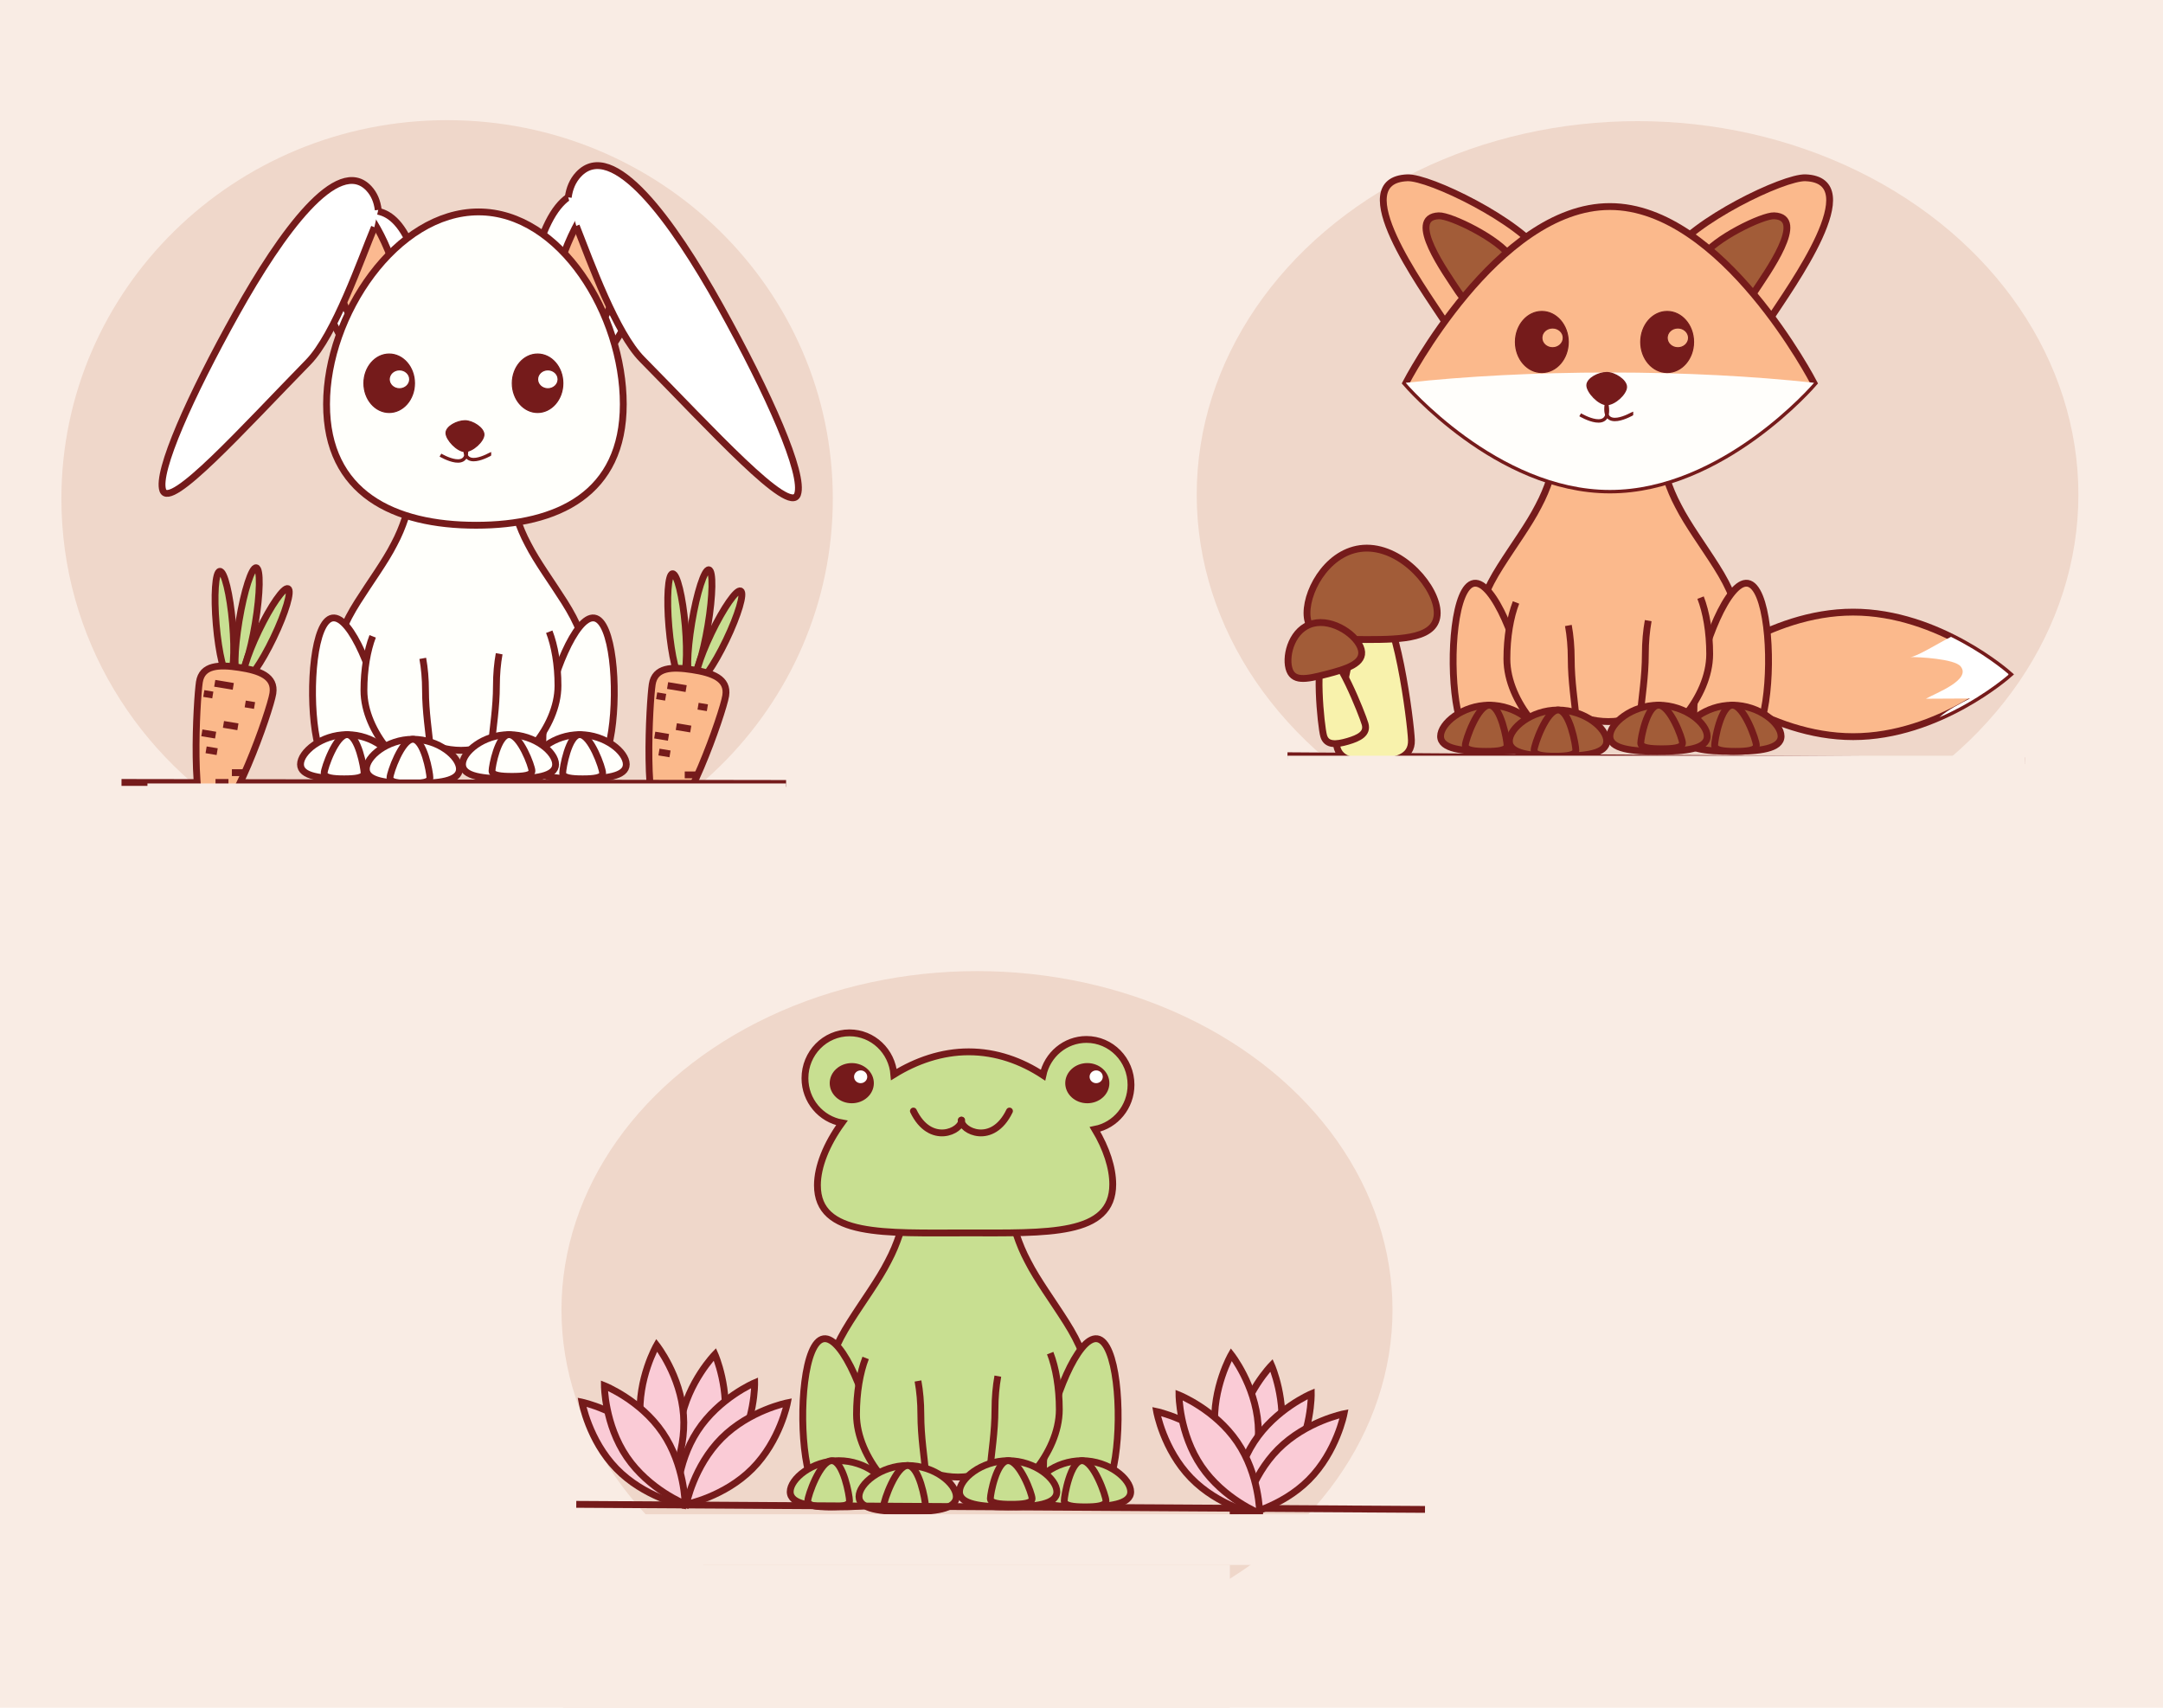 <?xml version="1.0" encoding="utf-8"?>
<!-- Generator: Adobe Illustrator 15.1.0, SVG Export Plug-In . SVG Version: 6.00 Build 0)  -->
<!DOCTYPE svg PUBLIC "-//W3C//DTD SVG 1.1//EN" "http://www.w3.org/Graphics/SVG/1.1/DTD/svg11.dtd">
<svg version="1.1" xmlns="http://www.w3.org/2000/svg" xmlns:xlink="http://www.w3.org/1999/xlink" x="0px" y="0px" width="1900px"
	 height="1500px" viewBox="0 0 1900 1500" enable-background="new 0 0 1900 1500" xml:space="preserve">
<g id="background">
	<rect fill="#F9ECE4" width="1900" height="1501.584"/>
</g>
<g id="circle_one">
	<path fill="#EFD7CA" d="M221.237,724.837C121.125,667.061,53.932,560.246,53.932,438.03c0-183.629,151.689-332.49,338.81-332.49
		S731.552,254.4,731.552,438.03c0,183.628-151.69,332.491-338.811,332.491C330.161,770.521,271.542,753.869,221.237,724.837"/>
	<ellipse fill="#EFD7CA" cx="1438.444" cy="434.478" rx="387.242" ry="328.081"/>
	<ellipse fill="#EFD7CA" cx="858.194" cy="1150.568" rx="364.999" ry="297.588"/>
</g>
<g id="Layer_1">
	<path fill="#FFFFFB" stroke="#751B1B" stroke-width="6" stroke-miterlimit="10" d="M495.799,528.695
		c11.375,17.997,18.996,35.144,17.734,50.736c-0.833,15.597-10.551,29.638-23.92,41.435c-13.33,11.793-30.319,21.337-44.857,27.934
		c-14.895,6.595-27.338,10.243-39.785,10.243c-12.447,0-24.89-3.648-39.79-10.243c-14.543-6.597-31.543-16.141-44.875-27.934
		c-13.367-11.797-23.073-25.838-23.901-41.435c-1.257-15.592,6.363-32.739,17.738-50.736s24.081-35.142,32.01-50.736
		c8.359-15.595,11.943-29.638,15.011-41.433c3.107-11.794,5.689-21.338,12.884-27.935c6.838-6.596,18.287-10.243,30.922-10.243
		c12.635,0,24.085,3.647,30.919,10.243c7.189,6.597,9.761,16.14,12.865,27.935c3.07,11.794,6.666,25.837,15.03,41.433
		C471.72,493.553,484.423,510.698,495.799,528.695z"/>
	<path fill="#FFFFFF" stroke="#751B1B" stroke-width="6" stroke-miterlimit="10" d="M566.59,245.512
		c-19.966,59.56-56.899,100.888-82.49,92.309c-25.593-8.581-30.153-63.818-10.186-123.377c19.966-59.56,47.203-48.772,72.796-40.192
		C572.301,182.831,586.558,185.953,566.59,245.512z"/>
	
		<ellipse transform="matrix(0.948 0.318 -0.318 0.948 102.509 -152.695)" fill="#FBB990" stroke="#751B1B" stroke-width="6" stroke-miterlimit="10" cx="519.192" cy="237.793" rx="27.386" ry="78.558"/>
	<path fill="#FFFFFF" stroke="#751B1B" stroke-width="3" stroke-miterlimit="10" d="M716.545,516.846"/>
	<path fill="#FFFFFF" stroke="#751B1B" stroke-width="6" stroke-miterlimit="10" d="M493.279,296.553"/>
	<path fill="#FFFFFF" stroke="#751B1B" stroke-width="6" stroke-miterlimit="10" d="M499.15,173.358
		c1.046-7.902,3.932-14.758,8.991-20.163c29.867-31.918,82.667,40.522,124.428,115.619c43.093,77.493,74.245,148.035,67.982,165.491
		c-6.81,18.986-75.462-56.867-136.512-118.69c-22.869-23.157-44.96-84.445-57.83-117.198"/>
	<path fill="#FFFFFF" stroke="#751B1B" stroke-width="6" stroke-miterlimit="10" d="M281.388,255.628
		c18.07,53.978,51.494,91.432,74.652,83.657c23.162-7.776,27.289-57.836,9.218-111.813c-18.069-53.978-42.717-44.201-65.877-36.424
		C276.222,198.823,263.319,201.652,281.388,255.628z"/>
	<path fill="#FBB990" stroke="#751B1B" stroke-width="6" stroke-miterlimit="10" d="M296.05,250.706
		c13.271,39.639,35.214,68.02,49.012,63.387c13.801-4.633,14.229-40.525,0.96-80.164c-13.27-39.64-35.213-68.018-49.014-63.385
		C283.21,175.177,282.781,211.066,296.05,250.706z"/>
	<path fill="#FFFFFF" stroke="#751B1B" stroke-width="6" stroke-miterlimit="10" d="M332.25,184.382
		c-0.889-7.385-3.498-13.775-8.131-18.785c-27.364-29.581-77.02,38.756-116.47,109.469c-40.708,72.97-70.28,139.314-64.65,155.592
		c6.123,17.705,70.504-53.983,127.7-112.463c23.556-24.085,46.7-91.31,58.147-118.617"/>
	<path fill="#FFFFFB" stroke="#751B1B" stroke-width="6" stroke-miterlimit="10" d="M547.503,355.068
		c0,78.549-57.347,106.29-129.327,106.29c-71.981,0-131.337-27.74-131.337-106.29s61.541-168.936,133.521-168.936
		C492.341,186.132,547.503,276.519,547.503,355.068z"/>
	<path fill="#751B1B" stroke="#751B1B" stroke-miterlimit="10" d="M364.063,336.641c0,14.168-9.933,25.653-22.187,25.653
		s-22.187-11.485-22.187-25.653c0-14.168,9.934-25.654,22.187-25.654S364.063,322.472,364.063,336.641z M350.89,324.854
		c-4.977,0-9.013,3.725-9.013,8.32c0,4.594,4.036,8.319,9.013,8.319c4.979,0,9.014-3.725,9.014-8.319
		C359.904,328.579,355.868,324.854,350.89,324.854z"/>
	<path fill="#751B1B" stroke="#751B1B" stroke-miterlimit="10" d="M494.411,336.641c0,14.168-9.934,25.653-22.187,25.653
		c-12.254,0-22.187-11.485-22.187-25.653c0-14.168,9.933-25.654,22.187-25.654C484.478,310.987,494.411,322.472,494.411,336.641z
		 M481.237,324.854c-4.978,0-9.013,3.725-9.013,8.32c0,4.594,4.035,8.319,9.013,8.319s9.013-3.725,9.013-8.319
		C490.25,328.579,486.215,324.854,481.237,324.854z"/>
	<path fill="#751B1B" stroke="#751B1B" stroke-miterlimit="10" d="M425.077,381.708c0,5.744-9.748,14.906-16.64,14.906
		c-6.892,0-16.64-10.549-16.64-16.293s9.748-10.747,16.64-10.747C415.33,369.574,425.077,375.964,425.077,381.708z"/>
	<path fill="none" stroke="#751B1B" stroke-width="3" stroke-miterlimit="10" d="M409.085,390.028
		c5.547,26.346-22.187,9.707-22.187,9.707"/>
	<path fill="none" stroke="#751B1B" stroke-width="3" stroke-miterlimit="10" d="M409.283,388.808
		c-5.547,26.346,21.98,9.707,22.186,9.707"/>
	<path fill="#FFFFFB" stroke="#751B1B" stroke-width="6" stroke-miterlimit="10" d="M335.827,633.175
		c5.765,38.242-6.611,45.689-22.893,48.146c-16.282,2.454-30.304-1.014-36.068-39.257c-5.765-38.243-1.092-96.779,15.19-99.233
		C308.337,540.376,330.062,594.933,335.827,633.175z"/>
	<path fill="#FFFFFB" stroke="#751B1B" stroke-width="6" stroke-miterlimit="10" d="M345.773,671.38
		c0,10.723-18.315,12.718-40.907,12.718c-22.591,0-40.907-1.995-40.907-12.718c0-10.721,18.316-26.109,40.907-26.109
		C327.458,645.271,345.773,660.659,345.773,671.38z"/>
	<path fill="#FFFFFB" stroke="#751B1B" stroke-width="6" stroke-miterlimit="10" d="M319.823,679.01
		c0,4.291-7.85,5.088-17.532,5.088s-17.532-0.797-17.532-5.088c0-4.288,10.425-33.739,20.107-33.739
		C314.549,645.271,319.823,674.722,319.823,679.01z"/>
	<path fill="#FFFFFB" stroke="#751B1B" stroke-width="6" stroke-miterlimit="10" d="M478.273,633.175
		c-5.765,38.242,6.612,45.689,22.894,48.146c16.282,2.454,30.303-1.014,36.068-39.257c5.765-38.243,1.092-96.779-15.19-99.233
		C505.763,540.376,484.039,594.933,478.273,633.175z"/>
	<path fill="#FFFFFB" stroke="#751B1B" stroke-width="6" stroke-miterlimit="10" d="M468.327,671.38
		c0,10.723,18.315,12.718,40.907,12.718c22.592,0,40.907-1.995,40.907-12.718c0-10.721-18.315-26.109-40.907-26.109
		C486.642,645.271,468.327,660.659,468.327,671.38z"/>
	<path fill="#FFFFFB" stroke="#751B1B" stroke-width="6" stroke-miterlimit="10" d="M494.277,679.01
		c0,4.291,7.85,5.088,17.532,5.088s17.532-0.797,17.532-5.088c0-4.288-10.425-33.739-20.107-33.739
		C499.551,645.271,494.277,674.722,494.277,679.01z"/>
	<path fill="#FFFFFB" stroke="#751B1B" stroke-width="6" stroke-miterlimit="10" d="M371.364,578.293
		c1.545,8.554,2.405,18.052,2.405,28.057c0,37.525,12.161,73.492-2.773,73.492c-14.934,0-51.307-35.967-51.307-73.492
		c0-18.441,2.924-35.166,7.669-47.409"/>
	<path fill="#FFFFFB" stroke="#751B1B" stroke-width="6" stroke-miterlimit="10" d="M403.583,675.444
		c0,10.723-18.315,12.718-40.906,12.718c-22.593,0-40.907-1.995-40.907-12.718c0-10.721,18.314-26.109,40.907-26.109
		C385.269,649.335,403.583,664.724,403.583,675.444z"/>
	<path fill="#FFFFFB" stroke="#751B1B" stroke-width="6" stroke-miterlimit="10" d="M377.633,683.075
		c0,4.288-7.85,5.087-17.531,5.087c-9.683,0-17.532-0.799-17.532-5.087c0-4.289,10.425-33.74,20.108-33.74
		C372.359,649.335,377.633,678.786,377.633,683.075z"/>
	<path fill="#FFFFFB" stroke="#751B1B" stroke-width="6" stroke-miterlimit="10" d="M438.465,574.231
		c-1.543,8.553-2.405,18.052-2.405,28.056c0,37.525-12.16,73.492,2.773,73.492s51.307-35.967,51.307-73.492
		c0-18.441-2.924-35.167-7.669-47.409"/>
	<path fill="#FFFFFB" stroke="#751B1B" stroke-width="6" stroke-miterlimit="10" d="M406.246,671.382
		c0,10.723,18.315,12.718,40.907,12.718s40.907-1.995,40.907-12.718c0-10.721-18.316-26.11-40.907-26.11
		S406.246,660.661,406.246,671.382z"/>
	<path fill="#FFFFFB" stroke="#751B1B" stroke-width="6" stroke-miterlimit="10" d="M432.197,677.124
		c0,4.052,7.849,4.804,17.531,4.804s17.532-0.752,17.532-4.804c0-4.047-10.425-31.853-20.107-31.853
		S432.197,673.077,432.197,677.124z"/>
	<path fill="#C8DF91" stroke="#751A1B" stroke-width="6" stroke-miterlimit="10" d="M936.425,1161.165
		c11.889,18.81,19.854,36.729,18.535,53.027c-0.871,16.3-11.027,30.977-25,43.304c-13.932,12.326-31.688,22.302-46.883,29.195
		c-15.566,6.894-28.572,10.706-41.581,10.706c-13.008,0-26.013-3.813-41.585-10.706c-15.2-6.894-32.967-16.869-46.901-29.195
		c-13.97-12.327-24.115-27.004-24.98-43.304c-1.314-16.297,6.65-34.218,18.539-53.027c11.889-18.81,25.167-36.729,33.455-53.027
		c8.737-16.299,12.482-30.976,15.688-43.303c3.247-12.326,5.947-22.302,13.466-29.196c7.147-6.894,19.113-10.705,32.318-10.705
		c13.206,0,25.173,3.812,32.315,10.705c7.514,6.895,10.201,16.869,13.445,29.196c3.209,12.327,6.967,27.004,15.709,43.303
		C911.259,1124.437,924.536,1142.355,936.425,1161.165z"/>
	<path fill="#C8DF91" stroke="#751A1B" stroke-width="6" stroke-miterlimit="10" d="M993.496,952.861
		c0-22.012-17.518-39.855-39.13-39.855c-18.741,0-34.396,13.422-38.227,31.341c-18.872-12.413-41.096-20.472-65.223-20.472
		c-23.647,0-46.161,7.829-65.714,19.947c-1.622-20.494-18.453-36.613-38.991-36.613c-21.611,0-39.13,17.844-39.13,39.855
		c0,19.682,14.013,36.021,32.429,39.26c-13.524,18.623-21.478,38.412-21.478,54.77c0,45.4,59.073,41.857,130.71,41.857
		c71.637,0,128.71,2.701,128.71-42.698c0-14.526-5.627-31.671-15.619-48.271C979.873,988.431,993.496,972.27,993.496,952.861z"/>
	<path fill="#C8DF91" stroke="#751A1B" stroke-width="6" stroke-miterlimit="10" d="M769.231,1270.362
		c6.025,39.969-6.91,47.752-23.927,50.318c-17.017,2.564-31.671-1.059-37.696-41.029c-6.025-39.969-1.141-101.148,15.876-103.713
		S763.206,1230.394,769.231,1270.362z"/>
	<path fill="#C8DF91" stroke="#751A1B" stroke-width="6" stroke-miterlimit="10" d="M779.627,1310.292
		c0,11.207-19.142,13.291-42.754,13.291c-23.611,0-42.754-2.084-42.754-13.291c0-11.205,19.143-27.289,42.754-27.289
		C760.485,1283.003,779.627,1299.087,779.627,1310.292z"/>
	<path fill="#C8DF91" stroke="#751A1B" stroke-width="6" stroke-miterlimit="10" d="M918.108,1270.362
		c-6.025,39.969,6.91,47.752,23.927,50.318c17.017,2.564,31.672-1.059,37.697-41.029c6.025-39.969,1.141-101.148-15.877-103.713
		C946.839,1173.374,924.134,1230.394,918.108,1270.362z"/>
	<path fill="#C8DF91" stroke="#751A1B" stroke-width="6" stroke-miterlimit="10" d="M907.713,1310.292
		c0,11.207,19.142,13.291,42.754,13.291c23.611,0,42.754-2.084,42.754-13.291c0-11.205-19.143-27.289-42.754-27.289
		C926.854,1283.003,907.713,1299.087,907.713,1310.292z"/>
	<path fill="#C8DF91" stroke="#751A1B" stroke-width="6" stroke-miterlimit="10" d="M934.835,1318.266
		c0,4.484,8.204,5.317,18.323,5.317s18.324-0.833,18.324-5.317c0-4.482-10.896-35.263-21.016-35.263
		C940.347,1283.003,934.835,1313.783,934.835,1318.266z"/>
	<path fill="#C8DF91" stroke="#751A1B" stroke-width="6" stroke-miterlimit="10" d="M806.373,1213.003
		c1.615,8.938,2.514,18.866,2.514,29.321c0,39.221,12.709,76.812-2.898,76.812s-53.623-37.591-53.623-76.812
		c0-19.273,3.056-36.753,8.016-49.548"/>
	<path fill="#C8DF91" stroke="#751A1B" stroke-width="6" stroke-miterlimit="10" d="M840.047,1314.54
		c0,11.206-19.142,13.29-42.753,13.29c-23.612,0-42.754-2.084-42.754-13.29s19.142-27.29,42.754-27.29
		C820.905,1287.25,840.047,1303.334,840.047,1314.54z"/>
	<path fill="#C8DF91" stroke="#751A1B" stroke-width="6" stroke-miterlimit="10" d="M812.924,1322.514
		c0,4.483-8.204,5.316-18.323,5.316c-10.12,0-18.323-0.833-18.323-5.316c0-4.482,10.896-35.264,21.015-35.264
		C807.413,1287.25,812.924,1318.031,812.924,1322.514z"/>
	<path fill="#C8DF91" stroke="#751A1B" stroke-width="6" stroke-miterlimit="10" d="M876.503,1208.757
		c-1.613,8.938-2.514,18.866-2.514,29.321c0,39.221-12.709,76.812,2.898,76.812s53.623-37.591,53.623-76.812
		c0-19.273-3.057-36.753-8.016-49.548"/>
	<path fill="#C8DF91" stroke="#751A1B" stroke-width="6" stroke-miterlimit="10" d="M842.83,1310.294
		c0,11.206,19.142,13.29,42.753,13.29s42.754-2.084,42.754-13.29s-19.143-27.29-42.754-27.29S842.83,1299.088,842.83,1310.294z"/>
	<path fill="#C8DF91" stroke="#751A1B" stroke-width="6" stroke-miterlimit="10" d="M869.952,1316.296
		c0,4.233,8.203,5.02,18.322,5.02s18.324-0.786,18.324-5.02c0-4.231-10.896-33.292-21.016-33.292S869.952,1312.064,869.952,1316.296
		z"/>
	<path fill="#C8DF91" stroke="#751A1B" stroke-width="6" stroke-miterlimit="10" d="M746.212,1318.268
		c0,4.483-8.204,5.316-18.323,5.316c-10.12,0-18.323-0.833-18.323-5.316c0-4.482,10.896-35.264,21.016-35.264
		C740.7,1283.004,746.212,1313.785,746.212,1318.268z"/>
	<ellipse fill="#751A1B" cx="955.103" cy="951.411" rx="19.383" ry="17.647"/>
	<ellipse fill="#FFFFFF" cx="962.893" cy="945.808" rx="5.791" ry="5.604"/>
	<ellipse fill="#751A1B" cx="748.212" cy="951.411" rx="19.383" ry="17.647"/>
	<ellipse fill="#FFFFFF" cx="756.002" cy="945.808" rx="5.79" ry="5.604"/>
	<path fill="none" stroke="#751A1B" stroke-width="6" stroke-linecap="round" stroke-miterlimit="10" d="M844.34,983.893
		c0,9.396,27.401,23,42.401-8"/>
	<path fill="none" stroke="#751A1B" stroke-width="6" stroke-linecap="round" stroke-miterlimit="10" d="M844.741,983.893
		c0,9.396-27.402,23-42.402-8"/>
	
		<line fill="none" stroke="#751B1B" stroke-width="6" stroke-miterlimit="10" x1="506.195" y1="1321.359" x2="1251.74" y2="1325.808"/>
	<path fill="#FACBD6" stroke="#751B1B" stroke-width="6" stroke-miterlimit="10" d="M605.706,1313.425
		c0,0-13.736-31.092-7.582-65.288c6.152-34.197,29.864-58.551,29.864-58.551s13.735,31.093,7.582,65.288
		C629.416,1289.071,605.706,1313.425,605.706,1313.425z"/>
	<path fill="#FACBD6" stroke="#751B1B" stroke-width="6" stroke-miterlimit="10" d="M586.008,1307.073
		c0,0-21.029-26.705-23.563-61.357c-2.534-34.653,14.384-64.134,14.384-64.134s21.029,26.705,23.563,61.357
		C602.926,1277.593,586.008,1307.073,586.008,1307.073z"/>
	<path fill="#FACBD6" stroke="#751B1B" stroke-width="6" stroke-miterlimit="10" d="M594.259,1320.031
		c0,0,31.313-13.229,50.267-42.348c18.955-29.121,18.378-63.106,18.378-63.106s-31.311,13.229-50.266,42.348
		C593.683,1286.047,594.259,1320.031,594.259,1320.031z"/>
	<path fill="#FACBD6" stroke="#751B1B" stroke-width="6" stroke-miterlimit="10" d="M602.898,1321.293
		c0,0,33.358-6.531,57.877-31.149c24.519-24.62,30.918-58.001,30.918-58.001s-33.357,6.532-57.876,31.149
		C609.298,1287.912,602.898,1321.293,602.898,1321.293z"/>
	<path fill="#FACBD6" stroke="#751B1B" stroke-width="6" stroke-miterlimit="10" d="M598.898,1321.839
		c0,0-5.985-33.459-30.199-58.378c-24.214-24.919-57.487-31.864-57.487-31.864s5.986,33.46,30.199,58.379
		C565.625,1314.895,598.898,1321.839,598.898,1321.839z"/>
	<path fill="#FACBD6" stroke="#751B1B" stroke-width="6" stroke-miterlimit="10" d="M601.77,1321.07c0,0-0.148-33.991-19.722-62.699
		c-19.573-28.708-51.158-41.266-51.158-41.266s0.148,33.991,19.72,62.698C570.183,1308.513,601.77,1321.07,601.77,1321.07z"/>
	<path fill="#FACBD6" stroke="#751B1B" stroke-width="6" stroke-miterlimit="10" d="M1094.643,1323.063
		c0,0-13.736-31.092-7.582-65.288c6.152-34.197,29.861-58.551,29.861-58.551s13.736,31.093,7.582,65.288
		C1118.35,1298.709,1094.643,1323.063,1094.643,1323.063z"/>
	<path fill="#FACBD6" stroke="#751B1B" stroke-width="6" stroke-miterlimit="10" d="M1090.75,1315.284
		c0,0-21.027-26.705-23.563-61.357c-2.533-34.653,14.385-64.134,14.385-64.134s21.029,26.705,23.563,61.357
		C1107.668,1285.804,1090.75,1315.284,1090.75,1315.284z"/>
	<path fill="#FACBD6" stroke="#751B1B" stroke-width="6" stroke-miterlimit="10" d="M1083.195,1329.669
		c0,0,31.311-13.229,50.264-42.348c18.955-29.121,18.379-63.106,18.379-63.106s-31.311,13.229-50.264,42.348
		C1082.619,1295.685,1083.195,1329.669,1083.195,1329.669z"/>
	<path fill="#FACBD6" stroke="#751B1B" stroke-width="6" stroke-miterlimit="10" d="M1091.834,1330.931
		c0,0,33.357-6.531,57.875-31.149c24.52-24.62,30.918-58.001,30.918-58.001s-33.357,6.532-57.875,31.149
		C1098.234,1297.55,1091.834,1330.931,1091.834,1330.931z"/>
	<path fill="#FACBD6" stroke="#751B1B" stroke-width="6" stroke-miterlimit="10" d="M1103.641,1330.05
		c0,0-5.984-33.459-30.197-58.378c-24.215-24.919-57.488-31.864-57.488-31.864s5.986,33.46,30.199,58.379
		C1070.369,1323.105,1103.641,1330.05,1103.641,1330.05z"/>
	<path fill="#FACBD6" stroke="#751B1B" stroke-width="6" stroke-miterlimit="10" d="M1106.512,1329.281
		c0,0-0.148-33.991-19.721-62.699s-51.158-41.266-51.158-41.266s0.148,33.991,19.721,62.698
		C1074.926,1316.724,1106.512,1329.281,1106.512,1329.281z"/>
	
		<line fill="none" stroke="#751B1B" stroke-width="6" stroke-miterlimit="10" x1="1130.928" y1="663.791" x2="1778.457" y2="668.238"/>
	<path fill="#F8F2AC" stroke="#751B1B" stroke-width="6" stroke-miterlimit="10" d="M1239.807,650.184
		c0.485,15.324-14.177,18.639-32.374,19.216c-18.199,0.577-33.042-1.803-33.528-17.127c-0.486-15.322,15.773-121.158,33.973-121.735
		C1226.074,529.961,1239.321,634.861,1239.807,650.184z"/>
	<path fill="#A25C38" stroke="#751B1B" stroke-width="6" stroke-miterlimit="10" d="M1262.462,538.438
		c0,22.175-29.846,23.317-61.821,23.317c-31.975,0-52.571-1.143-52.571-23.317c0-22.176,20.597-56.987,52.571-56.987
		C1232.616,481.452,1262.462,516.263,1262.462,538.438z"/>
	<path fill="#F8F2AC" stroke="#751B1B" stroke-width="6" stroke-miterlimit="10" d="M1199.085,635.874
		c2.453,8.451-5.226,12.386-15.261,15.301c-10.037,2.915-18.629,3.708-21.084-4.743c-2.455-8.449-8.503-69.612,1.533-72.527
		C1174.309,570.989,1196.63,627.425,1199.085,635.874z"/>
	<path fill="#A25C38" stroke="#751B1B" stroke-width="6" stroke-miterlimit="10" d="M1195.749,570.515
		c3.162,12.33-13.27,17.22-31.048,21.778c-17.777,4.558-29.392,6.86-32.553-5.47c-3.162-12.329,3.326-34.62,21.104-39.179
		C1171.031,543.086,1192.588,558.186,1195.749,570.515z"/>
	<path fill="#FBB98B" stroke="#751B1B" stroke-width="6" stroke-miterlimit="10" d="M181.71,602.037"/>
	<path fill="#FBB98B" stroke="#751B1B" stroke-width="11" stroke-miterlimit="10" d="M199.968,624.109"/>
	<path fill="#FBB98B" stroke="#751B1B" stroke-width="2" stroke-miterlimit="10" d="M187.406,612.424"/>
	<path fill="#FBB98B" stroke="#751B1B" stroke-width="6" stroke-miterlimit="10" d="M585.124,594.674"/>
	<path fill="#FBB98B" stroke="#751B1B" stroke-width="11" stroke-miterlimit="10" d="M588.391,623.817"/>
	<path fill="#FBB98B" stroke="#751B1B" stroke-width="2" stroke-miterlimit="10" d="M577.922,610.225"/>
	<path fill="#FBB98C" stroke="#751B1B" stroke-width="6" stroke-miterlimit="10" d="M1764.617,592.351
		c0,0-61.255,54.692-136.816,54.692s-136.816-54.692-136.816-54.692s61.255-54.691,136.816-54.691
		S1764.617,592.351,1764.617,592.351z"/>
	<path fill="#FFFFFF" d="M1764.23,592.013c-2.891-2.506-21.952-18.598-50.46-32.628c-10.537,5.21-30.371,17.69-35.802,17.74
		c7.377-0.068,38.927,1.496,44.323,8.256c9.413,11.791-21.468,23.237-30.562,28.343c12.897-0.209,25.8,0.012,38.694-0.198
		c-8.617,4.478-19.521,9.917-26.84,16.519c33.795-14.748,56.992-34.199,60.547-37.271
		C1764.163,592.52,1764.202,592.269,1764.23,592.013z"/>
	<path fill="#FBB98C" stroke="#751B1B" stroke-width="6" stroke-miterlimit="10" d="M1355.799,224.896
		c20.068,30.733-4.773,39.192-27.156,53.808c-22.386,14.617-39.935,33.841-60.003,3.108
		c-20.069-30.734-87.419-123.373-32.411-125.658C1255.373,155.359,1335.729,194.163,1355.799,224.896z"/>
	<path fill="#A25C38" stroke="#751B1B" stroke-width="6" stroke-miterlimit="10" d="M1327.35,226.055
		c10.66,16.325-2.535,20.817-14.426,28.582c-11.889,7.764-21.209,17.974-31.869,1.649c-10.66-16.322-46.434-65.529-17.215-66.743
		C1274.009,189.121,1316.69,209.733,1327.35,226.055z"/>
	<path fill="#FBB98C" stroke="#751B1B" stroke-width="6" stroke-miterlimit="10" d="M1466.454,224.896
		c-20.068,30.733,4.773,39.192,27.157,53.808c22.385,14.617,39.934,33.841,60.002,3.108c20.069-30.734,87.42-123.373,32.411-125.658
		C1566.879,155.359,1486.523,194.163,1466.454,224.896z"/>
	<path fill="#A25C38" stroke="#751B1B" stroke-width="6" stroke-miterlimit="10" d="M1494.903,226.055
		c-10.66,16.325,2.536,20.817,14.425,28.582c11.89,7.764,21.21,17.974,31.871,1.649c10.658-16.322,46.433-65.529,17.215-66.743
		C1548.244,189.121,1505.563,209.733,1494.903,226.055z"/>
	<path fill="#FBB98C" stroke="#751B1B" stroke-width="6" stroke-miterlimit="10" d="M1507.725,497.56
		c11.889,18.81,19.854,36.729,18.535,53.027c-0.871,16.3-11.027,30.977-25,43.304c-13.932,12.326-31.688,22.302-46.883,29.195
		c-15.566,6.895-28.572,10.707-41.58,10.707c-13.009,0-26.014-3.813-41.586-10.707c-15.2-6.893-32.967-16.869-46.9-29.195
		c-13.971-12.327-24.115-27.004-24.98-43.304c-1.314-16.297,6.65-34.218,18.539-53.027s25.167-36.729,33.455-53.027
		c8.736-16.299,12.482-30.976,15.688-43.303c3.248-12.326,5.947-22.302,13.467-29.196c7.146-6.894,19.112-10.706,32.318-10.706
		c13.205,0,25.172,3.812,32.314,10.706c7.514,6.894,10.201,16.869,13.445,29.196c3.209,12.327,6.967,27.004,15.709,43.303
		C1482.559,460.832,1495.836,478.75,1507.725,497.56z"/>
	<path fill="#FBB98C" stroke="#751B1B" stroke-width="6" stroke-miterlimit="10" d="M1340.531,606.757
		c6.025,39.969-6.91,47.752-23.927,50.319c-17.017,2.564-31.671-1.059-37.696-41.029c-6.025-39.969-1.141-101.149,15.876-103.713
		S1334.506,566.789,1340.531,606.757z"/>
	<path fill="#A25C38" stroke="#751B1B" stroke-width="6" stroke-miterlimit="10" d="M1350.927,646.688
		c0,11.207-19.142,13.291-42.754,13.291c-23.611,0-42.754-2.084-42.754-13.291c0-11.205,19.143-27.289,42.754-27.289
		C1331.785,619.398,1350.927,635.482,1350.927,646.688z"/>
	<path fill="#A25C38" stroke="#751B1B" stroke-width="6" stroke-miterlimit="10" d="M1323.805,654.66
		c0,4.484-8.204,5.318-18.323,5.318s-18.323-0.834-18.323-5.318c0-4.482,10.896-35.262,21.015-35.262
		C1318.293,619.398,1323.805,650.178,1323.805,654.66z"/>
	<path fill="#FBB98C" stroke="#751B1B" stroke-width="6" stroke-miterlimit="10" d="M1489.408,606.757
		c-6.025,39.969,6.91,47.752,23.927,50.319c17.017,2.564,31.671-1.059,37.696-41.029c6.025-39.969,1.141-101.149-15.876-103.713
		S1495.434,566.789,1489.408,606.757z"/>
	<path fill="#A25C38" stroke="#751B1B" stroke-width="6" stroke-miterlimit="10" d="M1479.013,646.688
		c0,11.207,19.142,13.291,42.754,13.291c23.611,0,42.754-2.084,42.754-13.291c0-11.205-19.143-27.289-42.754-27.289
		C1498.154,619.398,1479.013,635.482,1479.013,646.688z"/>
	<path fill="#A25C38" stroke="#751B1B" stroke-width="6" stroke-miterlimit="10" d="M1506.135,654.66
		c0,4.484,8.204,5.318,18.323,5.318s18.323-0.834,18.323-5.318c0-4.482-10.896-35.262-21.015-35.262
		C1511.646,619.398,1506.135,650.178,1506.135,654.66z"/>
	<path fill="#FBB98C" stroke="#751B1B" stroke-width="6" stroke-miterlimit="10" d="M1377.673,549.398
		c1.614,8.938,2.515,18.866,2.515,29.321c0,39.22,12.709,76.812-2.898,76.812c-15.608,0-53.623-37.592-53.623-76.812
		c0-19.273,3.055-36.753,8.016-49.548"/>
	<path fill="#A25C38" stroke="#751B1B" stroke-width="6" stroke-miterlimit="10" d="M1411.347,650.936
		c0,11.205-19.142,13.289-42.753,13.289c-23.613,0-42.754-2.084-42.754-13.289c0-11.207,19.141-27.291,42.754-27.291
		C1392.205,623.645,1411.347,639.729,1411.347,650.936z"/>
	<path fill="#A25C38" stroke="#751B1B" stroke-width="6" stroke-miterlimit="10" d="M1384.225,658.908
		c0,4.484-8.204,5.316-18.323,5.316c-10.12,0-18.323-0.832-18.323-5.316c0-4.482,10.896-35.264,21.016-35.264
		C1378.713,623.645,1384.225,654.426,1384.225,658.908z"/>
	<path fill="#FBB98C" stroke="#751B1B" stroke-width="6" stroke-miterlimit="10" d="M1447.803,545.152
		c-1.613,8.938-2.514,18.866-2.514,29.321c0,39.221-12.709,76.812,2.898,76.812s53.623-37.591,53.623-76.812
		c0-19.273-3.057-36.753-8.016-49.548"/>
	<path fill="#A25C38" stroke="#751B1B" stroke-width="6" stroke-miterlimit="10" d="M1414.129,646.689
		c0,11.205,19.143,13.289,42.754,13.289s42.754-2.084,42.754-13.289c0-11.207-19.143-27.291-42.754-27.291
		S1414.129,635.482,1414.129,646.689z"/>
	<path fill="#A25C38" stroke="#751B1B" stroke-width="6" stroke-miterlimit="10" d="M1441.252,652.691
		c0,4.232,8.203,5.02,18.322,5.02s18.324-0.787,18.324-5.02s-10.896-33.293-21.016-33.293S1441.252,648.459,1441.252,652.691z"/>
	<path fill="#FBB98C" stroke="#751B1B" stroke-width="6" stroke-miterlimit="10" d="M1593.357,336.391
		c0,0-80.243,93.969-179.229,93.969S1234.9,336.391,1234.9,336.391s80.243-154.97,179.229-154.97S1593.357,336.391,1593.357,336.391
		z"/>
	<path fill="#FFFEFB" d="M1235.002,336.197c-0.061,0.115-0.102,0.193-0.102,0.193s80.243,93.969,179.229,93.969
		s179.229-93.969,179.229-93.969s-0.042-0.079-0.103-0.193c-52.292-5.713-113.584-9.002-179.126-9.002
		C1348.588,327.195,1287.297,330.484,1235.002,336.197z"/>
	<path fill="#751B1B" stroke="#751B1B" stroke-miterlimit="10" d="M1487.629,300.384c0,14.808-10.382,26.812-23.188,26.812
		s-23.188-12.004-23.188-26.812s10.382-26.812,23.188-26.812S1487.629,285.576,1487.629,300.384z M1473.86,288.065
		c-5.202,0-9.42,3.893-9.42,8.696c0,4.802,4.218,8.695,9.42,8.695s9.421-3.893,9.421-8.695
		C1483.281,291.958,1479.063,288.065,1473.86,288.065z"/>
	<path fill="#751B1B" stroke="#751B1B" stroke-miterlimit="10" d="M1377.555,300.383c0,14.808-10.383,26.812-23.189,26.812
		s-23.188-12.004-23.188-26.812c0-14.808,10.381-26.812,23.188-26.812S1377.555,285.576,1377.555,300.383z M1363.785,288.064
		c-5.201,0-9.42,3.893-9.42,8.696c0,4.802,4.219,8.695,9.42,8.695c5.203,0,9.422-3.893,9.422-8.695
		C1373.207,291.958,1368.988,288.064,1363.785,288.064z"/>
	<path fill="#751B1B" stroke="#751B1B" stroke-miterlimit="10" d="M1428.738,339.877c0,6.003-10.188,15.579-17.391,15.579
		c-7.204,0-17.392-11.025-17.392-17.028s10.188-11.232,17.392-11.232C1418.551,327.195,1428.738,333.874,1428.738,339.877z"/>
	<path fill="none" stroke="#751B1B" stroke-width="3" stroke-miterlimit="10" d="M1411.243,354.185
		c5.798,27.536-23.188,10.145-23.188,10.145"/>
	<path fill="none" stroke="#751B1B" stroke-width="3" stroke-miterlimit="10" d="M1411.45,352.909
		c-5.798,27.536,22.973,10.145,23.188,10.145"/>
	
		<ellipse transform="matrix(0.986 0.164 -0.164 0.986 98.572 -93.611)" fill="#C8DF92" stroke="#751B1B" stroke-width="6" stroke-miterlimit="10" cx="614.769" cy="548.643" rx="7.187" ry="48.372"/>
	
		<ellipse transform="matrix(0.901 0.433 -0.433 0.901 304.322 -218.333)" fill="#C8DF92" stroke="#751B1B" stroke-width="6" stroke-miterlimit="10" cx="631.771" cy="559.334" rx="7.187" ry="44.499"/>
	
		<ellipse transform="matrix(0.996 -0.086 0.086 0.996 -45.281 53.442)" fill="#C8DF92" stroke="#751B1B" stroke-width="6" stroke-miterlimit="10" cx="595.093" cy="550.119" rx="7.187" ry="46.419"/>
	<path fill="#FBB98B" stroke="#751B1B" stroke-width="6" stroke-miterlimit="10" d="M572.918,601.081
		c2.311-15.014,17.194-15.578,35.021-12.835c17.827,2.744,31.851,7.757,29.54,22.771c-2.31,15.008-37.368,115.127-55.198,112.384
		C564.456,720.655,570.61,616.089,572.918,601.081z"/>
	
		<line fill="#FBB98B" stroke="#751B1B" stroke-width="6" stroke-miterlimit="10" x1="586.42" y1="602.143" x2="602.711" y2="604.857"/>
	
		<line fill="#FBB98B" stroke="#751B1B" stroke-width="6" stroke-miterlimit="10" x1="576.8" y1="611.107" x2="584.706" y2="612.427"/>
	
		<line fill="#FBB98B" stroke="#751B1B" stroke-width="6" stroke-miterlimit="10" x1="601.484" y1="680.632" x2="614.363" y2="680.632"/>
	
		<line fill="#FBB98B" stroke="#751B1B" stroke-width="6" stroke-miterlimit="10" x1="594.083" y1="638.237" x2="606.767" y2="640.352"/>
	
		<line fill="#FBB98B" stroke="#751B1B" stroke-width="6" stroke-miterlimit="10" x1="613.197" y1="620.285" x2="621.382" y2="621.648"/>
	
		<line fill="#FBB98B" stroke="#751B1B" stroke-width="6" stroke-miterlimit="10" x1="575.106" y1="645.644" x2="587.205" y2="647.66"/>
	
		<line fill="#FBB98B" stroke="#751B1B" stroke-width="6" stroke-miterlimit="10" x1="587.094" y1="689.219" x2="598.462" y2="689.219"/>
	
		<line fill="#FBB98B" stroke="#751B1B" stroke-width="6" stroke-miterlimit="10" x1="578.836" y1="660.565" x2="588.555" y2="662.187"/>
	
		<line fill="#FBB98B" stroke="#751B1B" stroke-width="6" stroke-miterlimit="10" x1="577.665" y1="705.082" x2="584.645" y2="705.082"/>
	<line fill="none" stroke="#751B1B" stroke-width="6" stroke-miterlimit="10" x1="106.735" y1="687.26" x2="690.506" y2="688.162"/>
</g>
<g id="Layer_3">
	
		<ellipse transform="matrix(0.986 0.164 -0.164 0.986 92.836 -28.235)" fill="#C8DF92" stroke="#751B1B" stroke-width="6" stroke-miterlimit="10" cx="216.98" cy="546.683" rx="7.187" ry="48.373"/>
	
		<ellipse transform="matrix(0.901 0.433 -0.433 0.901 264.286 -46.36)" fill="#C8DF92" stroke="#751B1B" stroke-width="6" stroke-miterlimit="10" cx="233.981" cy="557.375" rx="7.187" ry="44.498"/>
	
		<ellipse transform="matrix(0.996 -0.086 0.086 0.996 -46.558 19.067)" fill="#C8DF92" stroke="#751B1B" stroke-width="6" stroke-miterlimit="10" cx="197.304" cy="548.158" rx="7.187" ry="46.42"/>
	<path fill="#FBB98B" stroke="#751B1B" stroke-width="6" stroke-miterlimit="10" d="M175.129,599.121
		c2.311-15.014,17.194-15.578,35.021-12.834c17.827,2.744,31.851,7.757,29.54,22.771c-2.309,15.009-37.368,115.126-55.197,112.383
		C166.666,718.696,172.82,614.13,175.129,599.121z"/>
	
		<line fill="#FBB98B" stroke="#751B1B" stroke-width="6" stroke-miterlimit="10" x1="188.631" y1="600.182" x2="204.922" y2="602.898"/>
	
		<line fill="#FBB98B" stroke="#751B1B" stroke-width="6" stroke-miterlimit="10" x1="179.011" y1="609.147" x2="186.917" y2="610.466"/>
	
		<line fill="#FBB98B" stroke="#751B1B" stroke-width="6" stroke-miterlimit="10" x1="203.695" y1="678.673" x2="216.574" y2="678.673"/>
	
		<line fill="#FBB98B" stroke="#751B1B" stroke-width="6" stroke-miterlimit="10" x1="196.294" y1="636.277" x2="208.977" y2="638.393"/>
	
		<line fill="#FBB98B" stroke="#751B1B" stroke-width="6" stroke-miterlimit="10" x1="215.408" y1="618.325" x2="223.593" y2="619.689"/>
	
		<line fill="#FBB98B" stroke="#751B1B" stroke-width="6" stroke-miterlimit="10" x1="177.316" y1="643.684" x2="189.415" y2="645.7"/>
	
		<line fill="#FBB98B" stroke="#751B1B" stroke-width="6" stroke-miterlimit="10" x1="189.304" y1="687.26" x2="200.672" y2="687.26"/>
	
		<line fill="#FBB98B" stroke="#751B1B" stroke-width="6" stroke-miterlimit="10" x1="181.046" y1="658.605" x2="190.765" y2="660.226"/>
	
		<line fill="#FBB98B" stroke="#751B1B" stroke-width="6" stroke-miterlimit="10" x1="179.875" y1="703.122" x2="186.855" y2="703.122"/>
</g>
<g id="chest">
	<path fill="#FFFFFB" stroke="#751B1B" stroke-width="6" stroke-miterlimit="10" d="M1422.659,407.496"/>
	<path fill="#FFFFFB" stroke="#751B1B" stroke-width="6" stroke-miterlimit="10" d="M1392.641,413.308"/>
</g>
<g id="rec">
	<rect x="121.858" y="695.68" fill="#F9ECE4" width="566.223" height="191.325"/>
	<rect x="129.52" y="688.162" fill="#F9ECE4" width="560.986" height="82.358"/>
	<rect x="1130.928" y="663.791" fill="#F9ECE4" width="647.529" height="183.627"/>
	<rect x="506.195" y="1330.054" fill="#F9ECE4" width="704" height="44.53"/>
	<rect x="494.633" y="1374.584" fill="#F9ECE4" width="585.708" height="127"/>
</g>
</svg>
